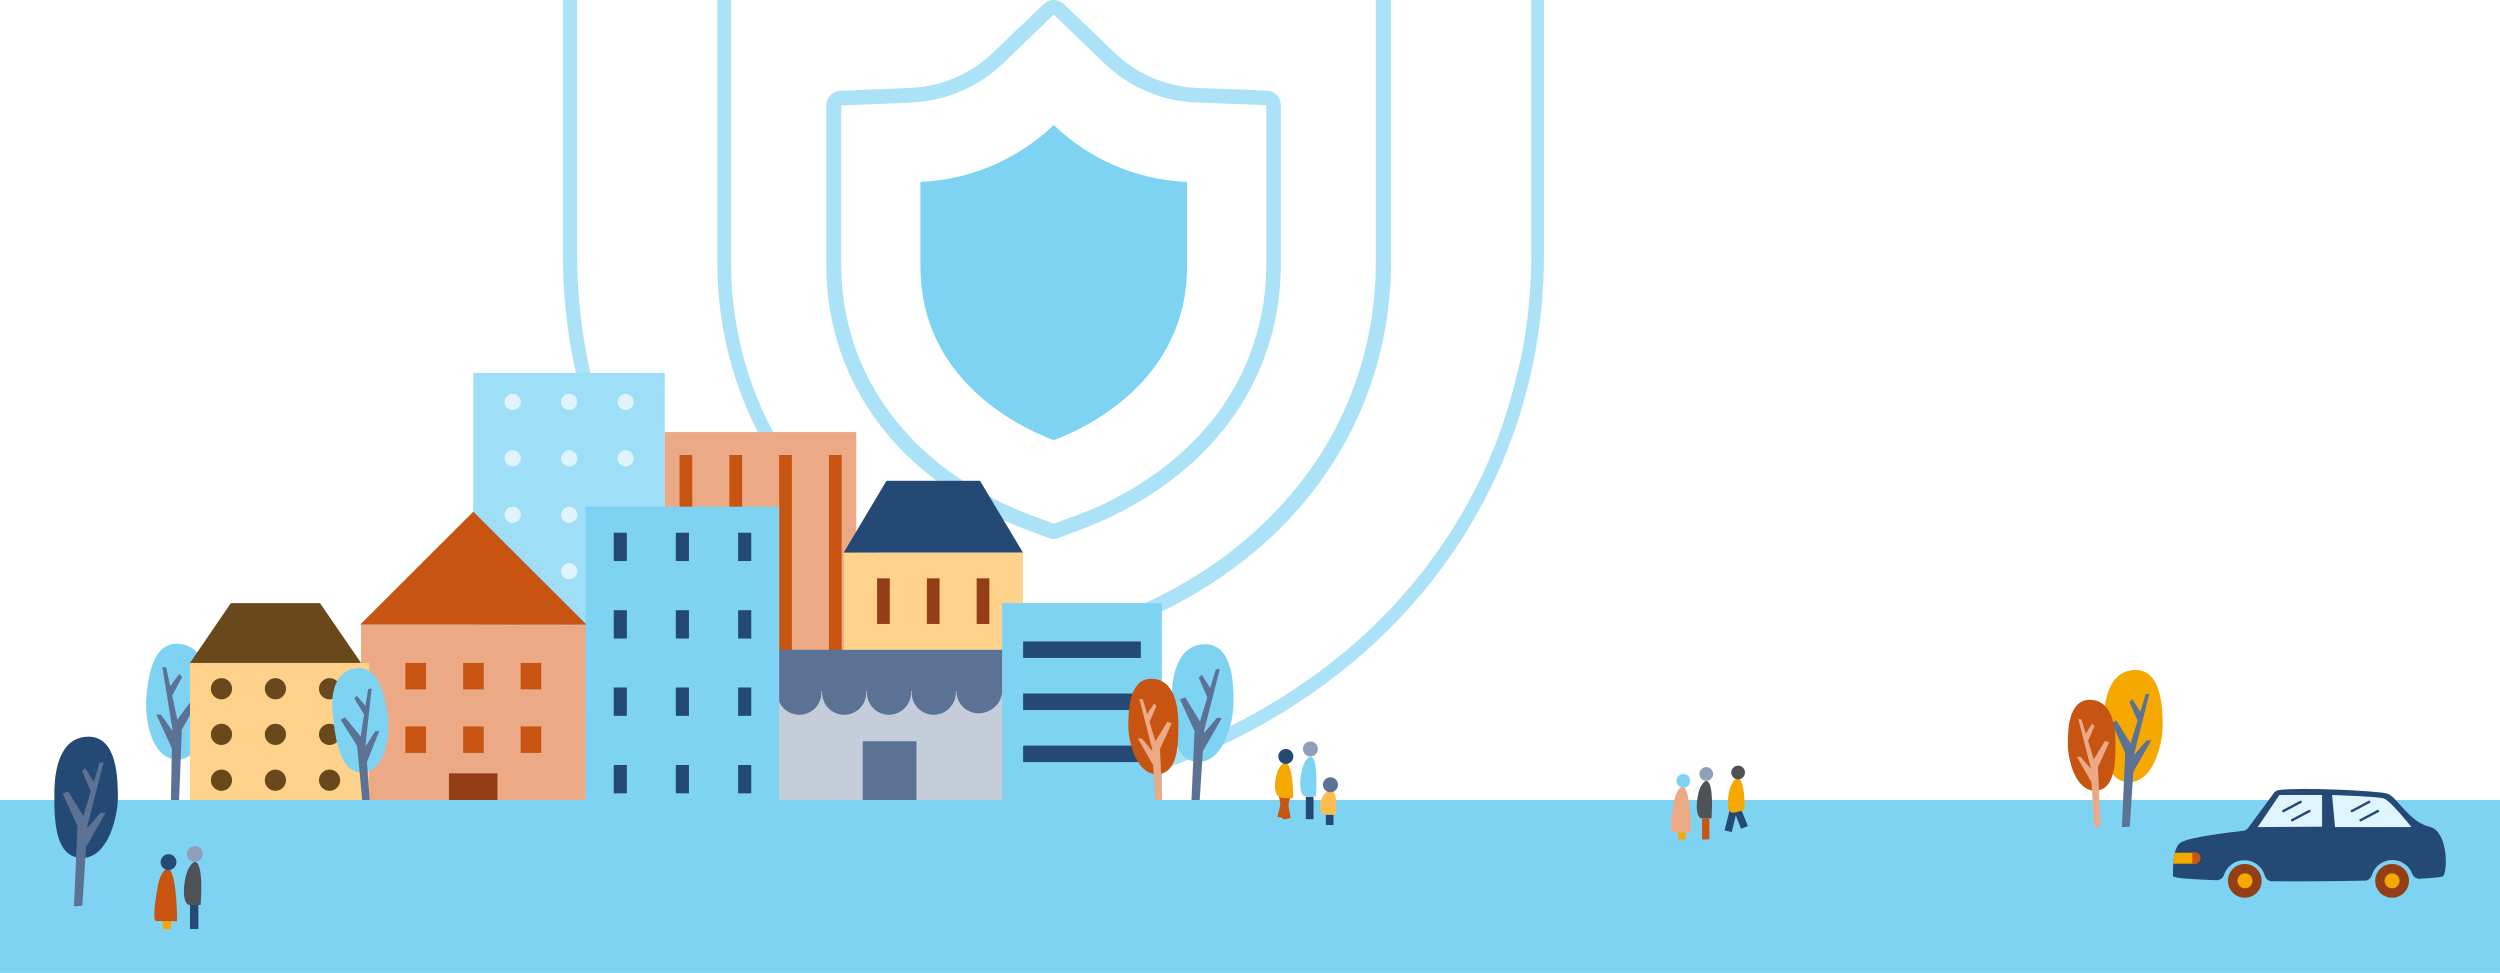 <?xml version="1.0" encoding="utf-8"?>
<!-- Generator: Adobe Illustrator 23.0.3, SVG Export Plug-In . SVG Version: 6.00 Build 0)  -->
<svg version="1.1" id="Layer_1" xmlns="http://www.w3.org/2000/svg" xmlns:xlink="http://www.w3.org/1999/xlink" x="0px" y="0px"
	 viewBox="0 0 1200 467" style="enable-background:new 0 0 1200 467;" xml:space="preserve">
<style type="text/css">
	.st0{fill:#ABE2F7;}
	.st1{fill:#7ED3F3;}
	.st2{fill:#BEE9F9;}
	.st3{fill:#9EDEF6;}
	.st4{fill:#ECA986;}
	.st5{fill:#5C7295;}
	.st6{fill:#DFF4FC;}
	.st7{fill:#C75410;}
	.st8{fill:#FFD28B;}
	.st9{fill:#244974;}
	.st10{fill:#943E17;}
	.st11{fill:#C6CDDA;}
	.st12{fill:#69481C;}
	.st13{fill:#F5A800;}
	.st14{fill:#919EB7;}
	.st15{fill:#FDBD50;}
	.st16{fill:#4E5156;}
</style>
<path class="st0" d="M735-83.5l-130.4-5.2l-94-90.5c-1.3-1.2-2.9-1.9-4.6-1.9c-1.7,0-3.3,0.6-4.6,1.8L407-88.6l-130.4,5.4
	c-3.6,0.1-6.4,3.1-6.4,6.6v199c0,35.1,6.9,68.9,20.5,100.5c13.6,31.5,33.3,59.6,58.7,83.8c35.7,33.9,75.2,51.9,95.5,59.5l58.5,22.1
	c0.8,0.3,1.5,0.4,2.3,0.4c0.8,0,1.6-0.1,2.3-0.4l58.5-22.1c20.3-7.7,59.7-25.6,95.4-59.5c25.4-24.1,45.2-52.3,58.7-83.7
	c13.6-31.6,20.5-65.4,20.5-100.5V-76.8C741.4-80.4,738.6-83.3,735-83.5z M727.2,183.6c-0.7,2.9-1.5,5.7-2.3,8.6
	c-0.9,3-1.8,6.1-2.8,9.1c-0.4,1.2-0.8,2.4-1.2,3.6c-1.8,5.2-3.8,10.3-6,15.4c-0.8,1.9-1.7,3.8-2.5,5.7
	c-6.1,13.2-13.4,25.8-21.7,37.7c-2.4,3.4-4.9,6.8-7.4,10.1c-2.6,3.3-5.2,6.5-8,9.7c-5.5,6.4-11.3,12.5-17.5,18.4
	c-6.5,6.2-13.2,11.9-19.9,17c-3.3,2.6-6.6,5-9.9,7.3c-2.2,1.5-4.4,3-6.6,4.5c-6.5,4.3-12.9,8.2-19,11.6c-6.1,3.4-11.9,6.4-17.2,8.9
	c-2.7,1.3-5.2,2.4-7.7,3.5c-1.6,0.7-3.2,1.4-4.7,2c-3,1.3-5.8,2.4-8.3,3.3l-58.5,22.1l-18.2-6.9L447.3,360c-5-1.9-11.1-4.4-18-7.6
	c-3.5-1.6-7.2-3.4-11-5.4c-1.3-0.7-2.6-1.4-3.9-2.1c-1.6-0.9-3.3-1.8-4.9-2.7c-2-1.1-4.1-2.3-6.2-3.5c-5.2-3.1-10.6-6.5-16.1-10.2
	c-2.2-1.5-4.4-3-6.6-4.6c-1.1-0.8-2.2-1.6-3.3-2.4c-2.2-1.7-4.4-3.4-6.6-5.2c-5.5-4.4-11.1-9.2-16.5-14.4c-4.6-4.4-9.1-9-13.3-13.6
	c-18.4-20.3-33.1-43.1-43.9-68c-2.2-5.1-4.2-10.2-6-15.4c-1.1-3.3-2.2-6.5-3.2-9.8c-1-3.4-2-6.8-2.9-10.2c-0.5-2-1-4-1.5-6.1
	c-0.9-4.1-1.8-8.1-2.5-12.3c-1.1-6.2-2-12.4-2.6-18.7c-0.8-8.4-1.3-16.8-1.3-25.4v-199l127.6-5.3l5.3-0.2l96.2-92.3l48.4,46.6
	l47.5,45.7l45.5,1.8l87.5,3.5v199.3c0,10.7-0.7,21.2-2,31.6c-0.8,6.2-1.8,12.4-3.1,18.6C729,176.3,728.2,180,727.2,183.6z"/>
<path class="st0" d="M660.7-8.1l-84.3-3.3c-1.8-0.1-3.6-0.8-4.9-2.1L510.8-72c-1.4-1.3-3.1-2-4.9-2c-1.8,0-3.5,0.7-4.9,2l-60.8,58.3
	c-1.4,1.3-3.2,2.1-5.2,2.2L351-8c-3.8,0.2-6.7,3.2-6.7,7v126.5c0,25.1,4.9,49.2,14.6,71.6c9.6,22.3,23.8,42.5,42,59.8
	c26.6,25.3,56.3,38.7,71.6,44.5l31,11.7c0.8,0.3,1.6,0.5,2.5,0.5c0.8,0,1.7-0.2,2.5-0.5l31-11.7c15.3-5.8,44.9-19.2,71.6-44.5
	c18.2-17.3,32.4-37.4,42-59.8c9.7-22.4,14.6-46.5,14.6-71.6V-1.1C667.4-4.9,664.4-8,660.7-8.1z M646.4,194.3
	c-4,9.4-8.9,18.4-14.6,26.9c-0.8,1.2-1.6,2.4-2.5,3.6c-1.7,2.4-3.4,4.8-5.3,7.1c-5.4,7-11.5,13.6-18.1,19.9c-1.6,1.5-3.2,3-4.9,4.5
	c-0.8,0.7-1.6,1.4-2.4,2.1c-3.3,2.8-6.6,5.4-9.8,7.9c-0.8,0.6-1.6,1.2-2.5,1.8c-18,13.1-35.4,21.2-46.7,25.7c-0.5,0.2-1,0.4-1.5,0.6
	c-0.5,0.2-1,0.4-1.4,0.5l-31,11.7l-31-11.7c-1.9-0.7-3.9-1.5-6.2-2.4c-1.1-0.5-2.3-1-3.5-1.5c-2.4-1.1-5-2.3-7.8-3.6
	c-1.4-0.7-2.8-1.4-4.2-2.1c-2.9-1.5-5.8-3.1-8.9-4.8c-5.4-3.1-11-6.6-16.7-10.6c-3.3-2.3-6.5-4.7-9.8-7.4
	c-4.1-3.3-8.2-6.8-12.2-10.6c-12.1-11.5-22.3-24.2-30.5-38c-1.5-2.5-2.9-5.1-4.3-7.6c-1.4-2.6-2.7-5.2-3.9-7.8
	c-0.6-1.3-1.2-2.7-1.8-4c-5.8-13.4-9.8-27.5-12-42.1c-0.9-5.8-1.5-11.7-1.8-17.7c-0.1-3-0.2-6-0.2-9V-1l42-1.7l42-1.7
	c2.3-0.1,4.5-0.7,6.4-1.8c1.2-0.6,2.3-1.4,3.3-2.4L505.9-67l60.7,58.5c1,0.9,2,1.7,3.2,2.3c1.2,0.6,2.4,1.1,3.7,1.4
	c0.4,0.1,0.9,0.2,1.3,0.2c0.4,0.1,0.9,0.1,1.3,0.1l84.3,3.3v126.6c0,19.6-3.1,38.6-9.2,56.5C649.7,186.1,648.2,190.2,646.4,194.3z"
	/>
<path class="st0" d="M608.2,43.5l-33.7-1.3c-14.8-0.6-28.7-6.6-39.4-16.8L510.7,2c-1.4-1.3-3.1-2-4.9-2c-1.8,0-3.5,0.7-4.9,2
	l-24.4,23.4c-10.7,10.2-24.7,16.2-39.5,16.8l-33.7,1.4c-3.8,0.2-6.7,3.3-6.7,7v76.1c0,36.1,13.9,68.3,40.2,93.3
	c19.9,18.9,42.4,29.1,54,33.5l12.4,4.7c0.8,0.3,1.6,0.5,2.5,0.5c0.8,0,1.7-0.2,2.5-0.5l12.4-4.7c11.6-4.4,34-14.6,54-33.5
	c26.3-25,40.2-57.3,40.2-93.3V50.5C614.9,46.8,611.9,43.7,608.2,43.5z M569.8,214.8c-8.3,7.9-17.1,14.2-25.3,19.2
	c-1.2,0.7-2.3,1.4-3.5,2c-2.3,1.3-4.5,2.5-6.6,3.6c-1.1,0.5-2.1,1.1-3.1,1.6s-2,1-3,1.4c-3.9,1.8-7.3,3.2-10.1,4.2l-6.2,2.3
	l-6.2,2.3l-12.4-4.7c-11.1-4.2-32.6-13.9-51.6-32c-6.2-5.9-11.7-12.3-16.4-19c-1.2-1.7-2.3-3.4-3.4-5.1c-1.6-2.6-3.2-5.2-4.6-7.9
	c-2.4-4.5-4.4-9.1-6.2-13.8c-1.1-2.8-2-5.7-2.8-8.7c-0.8-2.9-1.6-5.9-2.2-8.9c-1.6-8-2.4-16.3-2.4-24.8V50.6l32.3-1.3l1.3-0.1
	c6.2-0.3,12.2-1.4,18-3.2c2.9-0.9,5.7-2.1,8.5-3.4c1.8-0.9,3.6-1.8,5.4-2.9c4.4-2.6,8.4-5.7,12.2-9.3L505.8,7l24.3,23.4
	c2.2,2.1,4.6,4.1,7.1,5.9c1.6,1.2,3.3,2.3,5.1,3.4c0.9,0.5,1.8,1,2.6,1.5c3.6,1.9,7.3,3.5,11.2,4.8c1,0.3,1.9,0.6,2.9,0.9
	c2,0.5,3.9,1,5.9,1.3c3,0.5,6.1,0.9,9.2,1l33.7,1.3v76.1c0,1.1,0,2.1,0,3.2c-0.1,2.1-0.2,4.2-0.3,6.3c-0.4,5.2-1.1,10.3-2.1,15.3
	c-0.4,2-0.9,4-1.4,6c-0.5,2-1.1,3.9-1.7,5.9c-1.2,3.9-2.6,7.7-4.2,11.4c-0.8,1.9-1.6,3.7-2.5,5.5c-1.3,2.7-2.8,5.4-4.4,8
	C585.6,197.8,578.4,206.7,569.8,214.8z"/>
<path class="st1" d="M505.8,60c-17.2,16.5-40,26.3-64,27.3v40.5c0,54.8,47.8,77.4,64,83.5c16.2-6.1,64-28.8,64-83.5V87.3
	C545.8,86.4,523,76.6,505.8,60z"/>
<image style="display:none;overflow:visible;" width="876" height="386" xlink:href="../Graphics/screenshot-hero.html"  transform="matrix(1.503 0 0 1.503 -61 -28)">
</image>
<rect x="227.2" y="179" class="st3" width="91.9" height="164.1"/>
<rect x="319.1" y="207.4" class="st4" width="91.9" height="164.1"/>
<path class="st1" d="M85.9,309c11.1,1,14.4,12.5,13.4,26.3c-1,13.8-3,30.2-15.2,29.2c-12.2-1.1-14.6-21.2-13.9-29
	C70.8,327.6,72.5,307.8,85.9,309"/>
<polygon class="st5" points="95.4,335.9 87.3,350.2 85.7,390.8 81.9,390.2 82.7,349.6 77.9,320.1 79.8,320.4 85.1,345.4 93,334.8 
	"/>
<polygon class="st5" points="80.1,331.4 86.1,323.5 87.4,325 81.6,335.8 "/>
<polygon class="st5" points="83.6,352 77.3,343.1 75,342.9 82.9,360.1 "/>
<path class="st6" d="M246.1,196.8c2.2,0,3.9-1.8,3.9-3.9c0-2.2-1.8-3.9-3.9-3.9c-2.2,0-3.9,1.8-3.9,3.9
	C242.2,195.1,243.9,196.8,246.1,196.8"/>
<path class="st6" d="M273.2,196.8c2.2,0,3.9-1.8,3.9-3.9c0-2.2-1.8-3.9-3.9-3.9s-3.9,1.8-3.9,3.9C269.3,195.1,271,196.8,273.2,196.8
	"/>
<path class="st6" d="M300.3,196.8c2.2,0,3.9-1.8,3.9-3.9c0-2.2-1.8-3.9-3.9-3.9c-2.2,0-3.9,1.8-3.9,3.9
	C296.4,195.1,298.1,196.8,300.3,196.8"/>
<path class="st6" d="M246.1,223.9c2.2,0,3.9-1.8,3.9-3.9c0-2.2-1.8-3.9-3.9-3.9c-2.2,0-3.9,1.8-3.9,3.9
	C242.2,222.2,243.9,223.9,246.1,223.9"/>
<path class="st6" d="M273.2,223.9c2.2,0,3.9-1.8,3.9-3.9c0-2.2-1.8-3.9-3.9-3.9s-3.9,1.8-3.9,3.9C269.3,222.2,271,223.9,273.2,223.9
	"/>
<path class="st6" d="M300.3,223.9c2.2,0,3.9-1.8,3.9-3.9c0-2.2-1.8-3.9-3.9-3.9c-2.2,0-3.9,1.8-3.9,3.9
	C296.4,222.2,298.1,223.9,300.3,223.9"/>
<path class="st6" d="M246.1,251c2.2,0,3.9-1.8,3.9-3.9c0-2.2-1.8-3.9-3.9-3.9c-2.2,0-3.9,1.8-3.9,3.9
	C242.2,249.2,243.9,251,246.1,251"/>
<path class="st6" d="M273.2,251c2.2,0,3.9-1.8,3.9-3.9c0-2.2-1.8-3.9-3.9-3.9s-3.9,1.8-3.9,3.9C269.3,249.2,271,251,273.2,251"/>
<path class="st1" d="M300.3,251c2.2,0,3.9-1.8,3.9-3.9c0-2.2-1.8-3.9-3.9-3.9c-2.2,0-3.9,1.8-3.9,3.9
	C296.4,249.2,298.1,251,300.3,251"/>
<path class="st1" d="M246.1,278.1c2.2,0,3.9-1.8,3.9-3.9c0-2.2-1.8-3.9-3.9-3.9c-2.2,0-3.9,1.8-3.9,3.9
	C242.2,276.3,243.9,278.1,246.1,278.1"/>
<path class="st6" d="M273.2,278.1c2.2,0,3.9-1.8,3.9-3.9c0-2.2-1.8-3.9-3.9-3.9s-3.9,1.8-3.9,3.9C269.3,276.3,271,278.1,273.2,278.1
	"/>
<path class="st1" d="M300.3,278.1c2.2,0,3.9-1.8,3.9-3.9c0-2.2-1.8-3.9-3.9-3.9c-2.2,0-3.9,1.8-3.9,3.9
	C296.4,276.3,298.1,278.1,300.3,278.1"/>
<path class="st1" d="M246.1,305.2c2.2,0,3.9-1.8,3.9-3.9c0-2.2-1.8-3.9-3.9-3.9c-2.2,0-3.9,1.8-3.9,3.9
	C242.2,303.4,243.9,305.2,246.1,305.2"/>
<path class="st1" d="M273.2,305.2c2.2,0,3.9-1.8,3.9-3.9c0-2.2-1.8-3.9-3.9-3.9s-3.9,1.8-3.9,3.9C269.3,303.4,271,305.2,273.2,305.2
	"/>
<path class="st1" d="M300.3,305.2c2.2,0,3.9-1.8,3.9-3.9c0-2.2-1.8-3.9-3.9-3.9c-2.2,0-3.9,1.8-3.9,3.9
	C296.4,303.4,298.1,305.2,300.3,305.2"/>
<rect x="326.2" y="218.4" class="st7" width="6.1" height="118.5"/>
<rect x="350.1" y="218.4" class="st7" width="6.1" height="118.5"/>
<rect x="374" y="218.4" class="st7" width="6.1" height="118.5"/>
<rect x="397.9" y="218.4" class="st7" width="6.1" height="118.5"/>
<rect x="173.3" y="299.8" class="st4" width="107.9" height="93.5"/>
<rect x="405" y="265.2" class="st8" width="86" height="118.6"/>
<polygon class="st9" points="425.5,230.8 405,265.2 491,265.2 470.4,230.8 "/>
<rect x="421" y="277.6" class="st10" width="6.1" height="21.9"/>
<rect x="444.9" y="277.6" class="st10" width="6.1" height="21.9"/>
<rect x="468.8" y="277.6" class="st10" width="6.1" height="21.9"/>
<rect x="421" y="317.3" class="st10" width="6.1" height="21.9"/>
<rect x="444.9" y="317.3" class="st10" width="6.1" height="21.9"/>
<rect x="468.8" y="317.3" class="st10" width="6.1" height="21.9"/>
<rect x="481" y="289.5" class="st1" width="76.7" height="103.8"/>
<rect x="367.5" y="329.4" class="st11" width="113.5" height="63.9"/>
<path class="st5" d="M481,331.8v-19.9H373.1v19.9h0.1c0,0.2-0.1,0.4-0.1,0.7c0,5.9,4.8,10.6,10.6,10.6c5.9,0,10.6-4.8,10.6-10.6
	c0-0.2-0.1-0.4-0.1-0.7h0.5c0,0.2-0.1,0.4-0.1,0.7c0,5.9,4.8,10.6,10.6,10.6c5.9,0,10.6-4.8,10.6-10.6c0-0.2-0.1-0.4-0.1-0.7h0.5
	c0,0.2-0.1,0.4-0.1,0.7c0,5.9,4.8,10.6,10.6,10.6s10.6-4.8,10.6-10.6c0-0.2-0.1-0.4-0.1-0.7h0.5c0,0.2-0.1,0.4-0.1,0.7
	c0,5.9,4.8,10.6,10.6,10.6s10.6-4.8,10.6-10.6c0-0.2-0.1-0.4-0.1-0.7h0.4c0,5.9,4.8,10.6,10.6,10.6S481,337.7,481,331.8"/>
<rect x="281.1" y="243.2" class="st1" width="92.9" height="150.1"/>
<rect x="91.2" y="318.2" class="st8" width="86" height="75.1"/>
<polygon class="st12" points="110.8,289.5 91.2,318.2 173.3,318.2 153.6,289.5 "/>
<g>
	<rect x="294.6" y="330" class="st9" width="6.3" height="13.6"/>
	<rect x="324.4" y="330" class="st9" width="6.3" height="13.6"/>
	<rect x="294.6" y="367.2" class="st9" width="6.3" height="13.6"/>
	<g>
		<rect x="294.6" y="255.7" class="st9" width="6.3" height="13.6"/>
		<rect x="324.4" y="255.7" class="st9" width="6.3" height="13.6"/>
		<rect x="354.3" y="255.7" class="st9" width="6.3" height="13.6"/>
		<rect x="294.6" y="292.9" class="st9" width="6.3" height="13.6"/>
		<rect x="324.4" y="292.9" class="st9" width="6.3" height="13.6"/>
		<rect x="354.3" y="292.9" class="st9" width="6.3" height="13.6"/>
		<rect x="354.3" y="330" class="st9" width="6.3" height="13.6"/>
		<rect x="324.4" y="367.2" class="st9" width="6.3" height="13.6"/>
	</g>
	<rect x="354.3" y="367.2" class="st9" width="6.3" height="13.6"/>
</g>
<rect x="215.5" y="371.2" class="st10" width="23.3" height="22.1"/>
<rect x="491.1" y="307.9" class="st9" width="56.5" height="7.9"/>
<rect x="491.1" y="332.9" class="st9" width="56.5" height="7.9"/>
<rect x="491.1" y="357.9" class="st9" width="56.5" height="7.9"/>
<rect x="414.1" y="355.8" class="st5" width="25.8" height="42.9"/>
<path class="st12" d="M106.3,335.7c2.8,0,5.1-2.3,5.1-5.1c0-2.8-2.3-5.1-5.1-5.1s-5.1,2.3-5.1,5.1
	C101.2,333.4,103.5,335.7,106.3,335.7"/>
<path class="st12" d="M132.2,335.7c2.8,0,5.1-2.3,5.1-5.1c0-2.8-2.3-5.1-5.1-5.1c-2.8,0-5.1,2.3-5.1,5.1
	C127.1,333.4,129.4,335.7,132.2,335.7"/>
<path class="st12" d="M158.2,335.7c2.8,0,5.1-2.3,5.1-5.1c0-2.8-2.3-5.1-5.1-5.1c-2.8,0-5.1,2.3-5.1,5.1
	C153.1,333.4,155.3,335.7,158.2,335.7"/>
<path class="st12" d="M106.3,357.6c2.8,0,5.1-2.3,5.1-5.1c0-2.8-2.3-5.1-5.1-5.1s-5.1,2.3-5.1,5.1
	C101.2,355.4,103.5,357.6,106.3,357.6"/>
<path class="st12" d="M132.2,357.6c2.8,0,5.1-2.3,5.1-5.1c0-2.8-2.3-5.1-5.1-5.1c-2.8,0-5.1,2.3-5.1,5.1
	C127.1,355.4,129.4,357.6,132.2,357.6"/>
<path class="st12" d="M158.2,357.6c2.8,0,5.1-2.3,5.1-5.1c0-2.8-2.3-5.1-5.1-5.1c-2.8,0-5.1,2.3-5.1,5.1
	C153.1,355.4,155.3,357.6,158.2,357.6"/>
<path class="st12" d="M106.3,379.6c2.8,0,5.1-2.3,5.1-5.1c0-2.8-2.3-5.1-5.1-5.1s-5.1,2.3-5.1,5.1
	C101.2,377.3,103.5,379.6,106.3,379.6"/>
<path class="st12" d="M132.2,379.6c2.8,0,5.1-2.3,5.1-5.1c0-2.8-2.3-5.1-5.1-5.1c-2.8,0-5.1,2.3-5.1,5.1
	C127.1,377.3,129.4,379.6,132.2,379.6"/>
<path class="st12" d="M158.2,379.6c2.8,0,5.1-2.3,5.1-5.1c0-2.8-2.3-5.1-5.1-5.1c-2.8,0-5.1,2.3-5.1,5.1
	C153.1,377.3,155.3,379.6,158.2,379.6"/>
<polygon class="st7" points="281.5,299.8 227.2,245.6 172.9,299.8 "/>
<path class="st1" d="M578.4,309.2c-11.3,0-15.8,11.4-16,25.5c-0.2,14.1,0.4,31,12.9,31c12.5,0,16.8-20.2,16.8-28.3
	C592.1,329.4,592.1,309.2,578.4,309.2"/>
<polygon class="st5" points="566.4,335.7 573.4,351 571.7,388.3 575.6,388.1 578,350.7 585.5,321.1 583.6,321.3 576,346.3 
	568.9,334.7 "/>
<polygon class="st5" points="582.3,332.5 576.9,323.9 575.4,325.3 580.4,336.8 "/>
<polygon class="st5" points="576.9,353.1 584.1,344.6 586.5,344.6 576.9,361.4 "/>
<path class="st7" d="M552.6,325.8c9.2,0,12.8,9.3,13,20.7c0.2,11.4-0.3,25.1-10.4,25.1c-10.1,0-13.6-16.4-13.6-22.9
	C541.6,342.2,541.6,325.8,552.6,325.8"/>
<polygon class="st4" points="562.4,347.2 556.8,359.6 558.1,389.9 554.9,389.7 553,359.4 546.9,335.5 548.5,335.6 554.6,355.8 
	560.3,346.5 "/>
<polygon class="st4" points="549.5,344.6 553.9,337.7 555.1,338.8 551.1,348.2 "/>
<polygon class="st4" points="553.9,361.4 548.1,354.5 546.2,354.5 553.9,368 "/>
<path class="st1" d="M170.7,320.8c-9.9,1.4-12.4,11.9-10.8,24.3c1.5,12.4,4.1,27,15.1,25.5c10.9-1.5,12.2-19.7,11.2-26.7
	C185.2,336.8,182.7,319.2,170.7,320.8"/>
<polygon class="st5" points="163.5,345.5 171.4,358 174.5,390.8 177.9,390.1 175.5,357.2 178.4,330.4 176.7,330.8 173.1,353.5 
	165.6,344.3 "/>
<polygon class="st5" points="177,340.7 171.2,333.9 170.1,335.3 175.8,344.7 "/>
<polygon class="st5" points="174.8,359.4 180,351.1 182.1,350.8 175.8,366.6 "/>
<rect x="194.6" y="318.2" class="st7" width="9.9" height="12.7"/>
<rect x="222.3" y="318.2" class="st7" width="9.9" height="12.7"/>
<rect x="249.9" y="318.2" class="st7" width="9.9" height="12.7"/>
<rect x="194.6" y="348.7" class="st7" width="9.9" height="12.7"/>
<rect x="222.3" y="348.7" class="st7" width="9.9" height="12.7"/>
<rect x="249.9" y="348.7" class="st7" width="9.9" height="12.7"/>
<rect y="384" class="st1" width="1200" height="83"/>
<rect x="610.8" y="384.9" transform="matrix(0.242 -0.97 0.97 0.242 91.994 891.362)" class="st7" width="11.5" height="3.7"/>
<rect x="614.6" y="381.7" transform="matrix(0.985 -0.174 0.174 0.985 -57.93 112.974)" class="st7" width="3.7" height="11.5"/>
<path class="st13" d="M616.6,366c0,0-3.2,1-4.4,8.5c-1.2,7.5,2.3,8.7,4.2,8.6c0.9,0,4.3,0,4.3,0S621,366,616.6,366"/>
<path class="st9" d="M617.2,366.7c2,0,3.6-1.6,3.6-3.6c0-2-1.6-3.6-3.6-3.6s-3.6,1.6-3.6,3.6C613.6,365.1,615.2,366.7,617.2,366.7"
	/>
<rect x="626.8" y="382.4" class="st9" width="3.7" height="10.8"/>
<path class="st1" d="M628.9,363.1c0,0-3.2,1-4.4,8.5c-1.2,7.5,0.5,10.8,2.3,10.7c0.9,0,4.8,0,4.8,0S633.2,363.1,628.9,363.1"/>
<path class="st14" d="M629,363.1c2,0,3.6-1.6,3.6-3.6c0-2-1.6-3.6-3.6-3.6c-2,0-3.6,1.6-3.6,3.6C625.4,361.5,627,363.1,629,363.1"/>
<rect x="636.4" y="391" class="st9" width="3.7" height="5"/>
<path class="st15" d="M638.4,379.4c0,0-3.2,0.6-4.4,5.1c-1.2,4.5,0.5,6.5,2.3,6.5c0.9,0,4.8,0,4.8,0S642.8,379.4,638.4,379.4"/>
<path class="st5" d="M638.6,380.3c2,0,3.6-1.6,3.6-3.6c0-2-1.6-3.6-3.6-3.6s-3.6,1.6-3.6,3.6C635,378.7,636.6,380.3,638.6,380.3"/>
<rect x="805.6" y="396.3" class="st13" width="3.5" height="6.7"/>
<path class="st4" d="M807.5,377.5c0,0-3,0.9-4.1,8c-1.1,7-2.2,14.1-0.4,14c0.9,0,8.7,0.1,8.7,0.1S811.6,377.5,807.5,377.5"/>
<path class="st1" d="M808,378.1c1.8,0,3.3-1.5,3.3-3.3c0-1.8-1.5-3.3-3.3-3.3s-3.3,1.5-3.3,3.3C804.7,376.6,806.2,378.1,808,378.1"
	/>
<rect x="833.4" y="386.3" transform="matrix(0.927 -0.375 0.375 0.927 -86.067 341.414)" class="st9" width="3.5" height="11.7"/>
<rect x="817" y="392.8" class="st7" width="3.5" height="10.1"/>
<path class="st16" d="M818.9,374.8c0,0-3,0.9-4.1,8c-1.1,7,0.4,10.1,2.2,10c0.9,0,4.5,0,4.5,0S823,374.8,818.9,374.8"/>
<path class="st14" d="M819,374.8c1.8,0,3.3-1.5,3.3-3.3c0-1.8-1.5-3.3-3.3-3.3s-3.3,1.5-3.3,3.3C815.7,373.3,817.2,374.8,819,374.8"
	/>
<rect x="825.1" y="391.3" transform="matrix(0.242 -0.97 0.97 0.242 248.569 1104.224)" class="st9" width="11.7" height="3.5"/>
<path class="st13" d="M833.8,373.5c0,0-3,0.9-4.1,8c-1.1,7,0.4,8.7,2.2,8.6c0.9,0,5.5-1.3,5.5-1.3S837.9,373.5,833.8,373.5"/>
<path class="st16" d="M834.3,374.1c1.8,0,3.3-1.5,3.3-3.3c0-1.8-1.5-3.3-3.3-3.3s-3.3,1.5-3.3,3.3
	C831,372.6,832.5,374.1,834.3,374.1"/>
<g>
	<path class="st13" d="M1025,321.6c-10.8,0-15,10.9-15.2,24.3c-0.2,13.4,0.4,29.5,12.3,29.5c11.9,0,16-19.3,16-26.9
		C1038,340.9,1038,321.6,1025,321.6"/>
	<polygon class="st5" points="1029.9,333.2 1022.7,356.9 1015.9,345.9 1013.5,346.8 1020.1,361.4 1018.5,397 1022.3,396.8 
		1024.6,361.2 1031.7,333 	"/>
	<polygon class="st5" points="1028.7,343.8 1023.5,335.6 1022.1,337 1026.9,347.9 	"/>
	<polygon class="st5" points="1023.5,363.4 1030.4,355.4 1032.6,355.4 1023.5,371.3 	"/>
	<path class="st7" d="M1003.1,335.9c8.7,0,12.2,8.8,12.3,19.7c0.2,10.9-0.3,23.9-9.9,23.9s-12.9-15.6-12.9-21.8
		C992.5,351.5,992.5,335.9,1003.1,335.9"/>
	<polygon class="st4" points="1003.4,368 1005.3,396.8 1008.3,397 1007,368.2 1012.4,356.4 1010.4,355.6 1005,364.5 999.1,345.3 
		997.6,345.2 	"/>
	<polygon class="st4" points="1000.1,353.9 1004.2,347.3 1005.4,348.4 1001.6,357.3 	"/>
	<polygon class="st4" points="1004.3,369.8 998.7,363.3 996.9,363.3 1004.3,376.2 	"/>
	<path class="st9" d="M1166.3,396.9c-10.2-2.4-15.8-14.7-20.5-16c-4.4-1.3-40.9-3.1-51.8-1.7c-1,0.1-1.9,0.6-2.5,1.4l-12.4,16.8
		c-0.6,0.8-1.5,1.3-2.5,1.4c-6.5,0.8-26.7,3-30.3,5.9c-3.3,2.7-3.3,12.1-3.3,15.8c0,0.9,8.3,1.6,20.8,2c1.6,0.1,3.2-0.9,3.7-2.5
		c1.3-4.1,5.2-7.1,9.8-7.1c4.7,0,8.6,3.1,9.8,7.4c0.5,1.6,1.8,2.7,3.5,2.7c14.7,0.1,30.6,0,44.5-0.3c1.6,0,2.9-1.1,3.4-2.7
		c1.3-4.2,5.2-7.2,9.8-7.2c4.4,0,8.2,2.8,9.6,6.7c0.6,1.5,2.1,2.4,3.6,2.3c6.7-0.4,10.9-0.8,11.3-1.3
		C1175.1,416.9,1174.7,398.9,1166.3,396.9"/>
	<path class="st10" d="M1085.6,422.8c0,4.5-3.6,8.1-8.1,8.1c-4.5,0-8.1-3.6-8.1-8.1s3.6-8.1,8.1-8.1
		C1082,414.7,1085.6,418.3,1085.6,422.8"/>
	<path class="st10" d="M1156.3,422.8c0,4.5-3.6,8.1-8.1,8.1c-4.5,0-8.1-3.6-8.1-8.1s3.6-8.1,8.1-8.1
		C1152.7,414.7,1156.3,418.3,1156.3,422.8"/>
	<polygon class="st6" points="1094.1,381.6 1083.7,397 1114.6,396.8 1114.6,381.6 	"/>
	<path class="st6" d="M1119.4,381.6l1.4,15.4h36.7c0,0-10.1-12.8-13.4-13.8C1140.9,382.3,1119.4,381.6,1119.4,381.6"/>
	<path class="st13" d="M1053.5,409.3h-9.6c-0.4,1.6-0.6,3.5-0.8,5.2c0.2,0.1,0.5,0.1,0.7,0.1h9.6c1.5,0,2.7-1.2,2.7-2.7
		C1056.2,410.5,1055,409.3,1053.5,409.3"/>
	<path class="st7" d="M1053.5,409.3h-1.2v5.3h1.2c1.5,0,2.7-1.2,2.7-2.7C1056.2,410.5,1055,409.3,1053.5,409.3"/>
	<path class="st13" d="M1081.2,422.8c0,2-1.6,3.6-3.6,3.6s-3.6-1.6-3.6-3.6s1.6-3.6,3.6-3.6S1081.2,420.8,1081.2,422.8"/>
	<path class="st13" d="M1151.8,422.8c0,2-1.6,3.6-3.6,3.6s-3.6-1.6-3.6-3.6s1.6-3.6,3.6-3.6S1151.8,420.8,1151.8,422.8"/>
	<path class="st9" d="M1096,389.9c-0.2,0-0.4-0.1-0.5-0.3c-0.2-0.3,0-0.7,0.2-0.8l8.3-4.4c0.3-0.2,0.7,0,0.8,0.2
		c0.2,0.3,0,0.7-0.2,0.8l-8.3,4.4C1096.2,389.9,1096.1,389.9,1096,389.9"/>
	<path class="st9" d="M1100.2,394.3c-0.2,0-0.4-0.1-0.5-0.3c-0.2-0.3,0-0.7,0.2-0.8l8.3-4.4c0.3-0.2,0.7,0,0.8,0.2
		c0.2,0.3,0,0.7-0.2,0.8l-8.3,4.4C1100.4,394.3,1100.3,394.3,1100.2,394.3"/>
	<path class="st9" d="M1128.9,389.9c-0.2,0-0.4-0.1-0.5-0.3c-0.2-0.3,0-0.7,0.2-0.8l8.3-4.4c0.3-0.2,0.7,0,0.8,0.2
		c0.2,0.3,0,0.7-0.2,0.8l-8.3,4.4C1129.1,389.9,1129,389.9,1128.9,389.9"/>
	<path class="st9" d="M1133.1,394.3c-0.2,0-0.4-0.1-0.5-0.3c-0.2-0.3,0-0.7,0.2-0.8l8.3-4.4c0.3-0.2,0.7,0,0.8,0.2
		c0.2,0.3,0,0.7-0.2,0.8l-8.3,4.4C1133.3,394.3,1133.2,394.3,1133.1,394.3"/>
</g>
<g>
	<path class="st9" d="M42.5,353.6c-11.7,0-16.2,11.7-16.4,26.3c-0.2,14.5,0.4,31.9,13.3,31.9c12.9,0,17.2-20.8,17.2-29.1
		C56.5,374.4,56.5,353.6,42.5,353.6"/>
	<polygon class="st5" points="47.8,366.1 40,391.7 32.7,379.9 30.1,380.9 37.2,396.6 35.5,435 39.5,434.8 42,396.3 49.7,365.9 	"/>
	<polygon class="st5" points="46.4,377.5 40.9,368.7 39.4,370.2 44.5,382 	"/>
	<polygon class="st5" points="40.9,398.8 48.3,390.1 50.7,390.1 40.9,407.3 	"/>
</g>
<g>
	<rect x="78.1" y="438.4" class="st13" width="4" height="7.6"/>
	<path class="st7" d="M80.3,416.8c0,0-3.4,1.1-4.7,9.2c-1.3,8-2.5,16.2-0.5,16.1c1,0,9.9,0.1,9.9,0.1S85,416.8,80.3,416.8"/>
	<path class="st9" d="M80.9,417.6c2.1,0,3.8-1.7,3.8-3.8c0-2.1-1.7-3.8-3.8-3.8s-3.8,1.7-3.8,3.8C77.1,415.9,78.8,417.6,80.9,417.6"
		/>
	<rect x="91.2" y="434.4" class="st9" width="4" height="11.5"/>
	<path class="st16" d="M93.4,413.7c0,0-3.4,1.1-4.7,9.2c-1.3,8,0.5,11.6,2.5,11.5c1,0,5.1,0,5.1,0S98.1,413.7,93.4,413.7"/>
	<path class="st14" d="M93.5,413.7c2.1,0,3.8-1.7,3.8-3.8c0-2.1-1.7-3.8-3.8-3.8c-2.1,0-3.8,1.7-3.8,3.8
		C89.7,412,91.4,413.7,93.5,413.7"/>
</g>
</svg>
